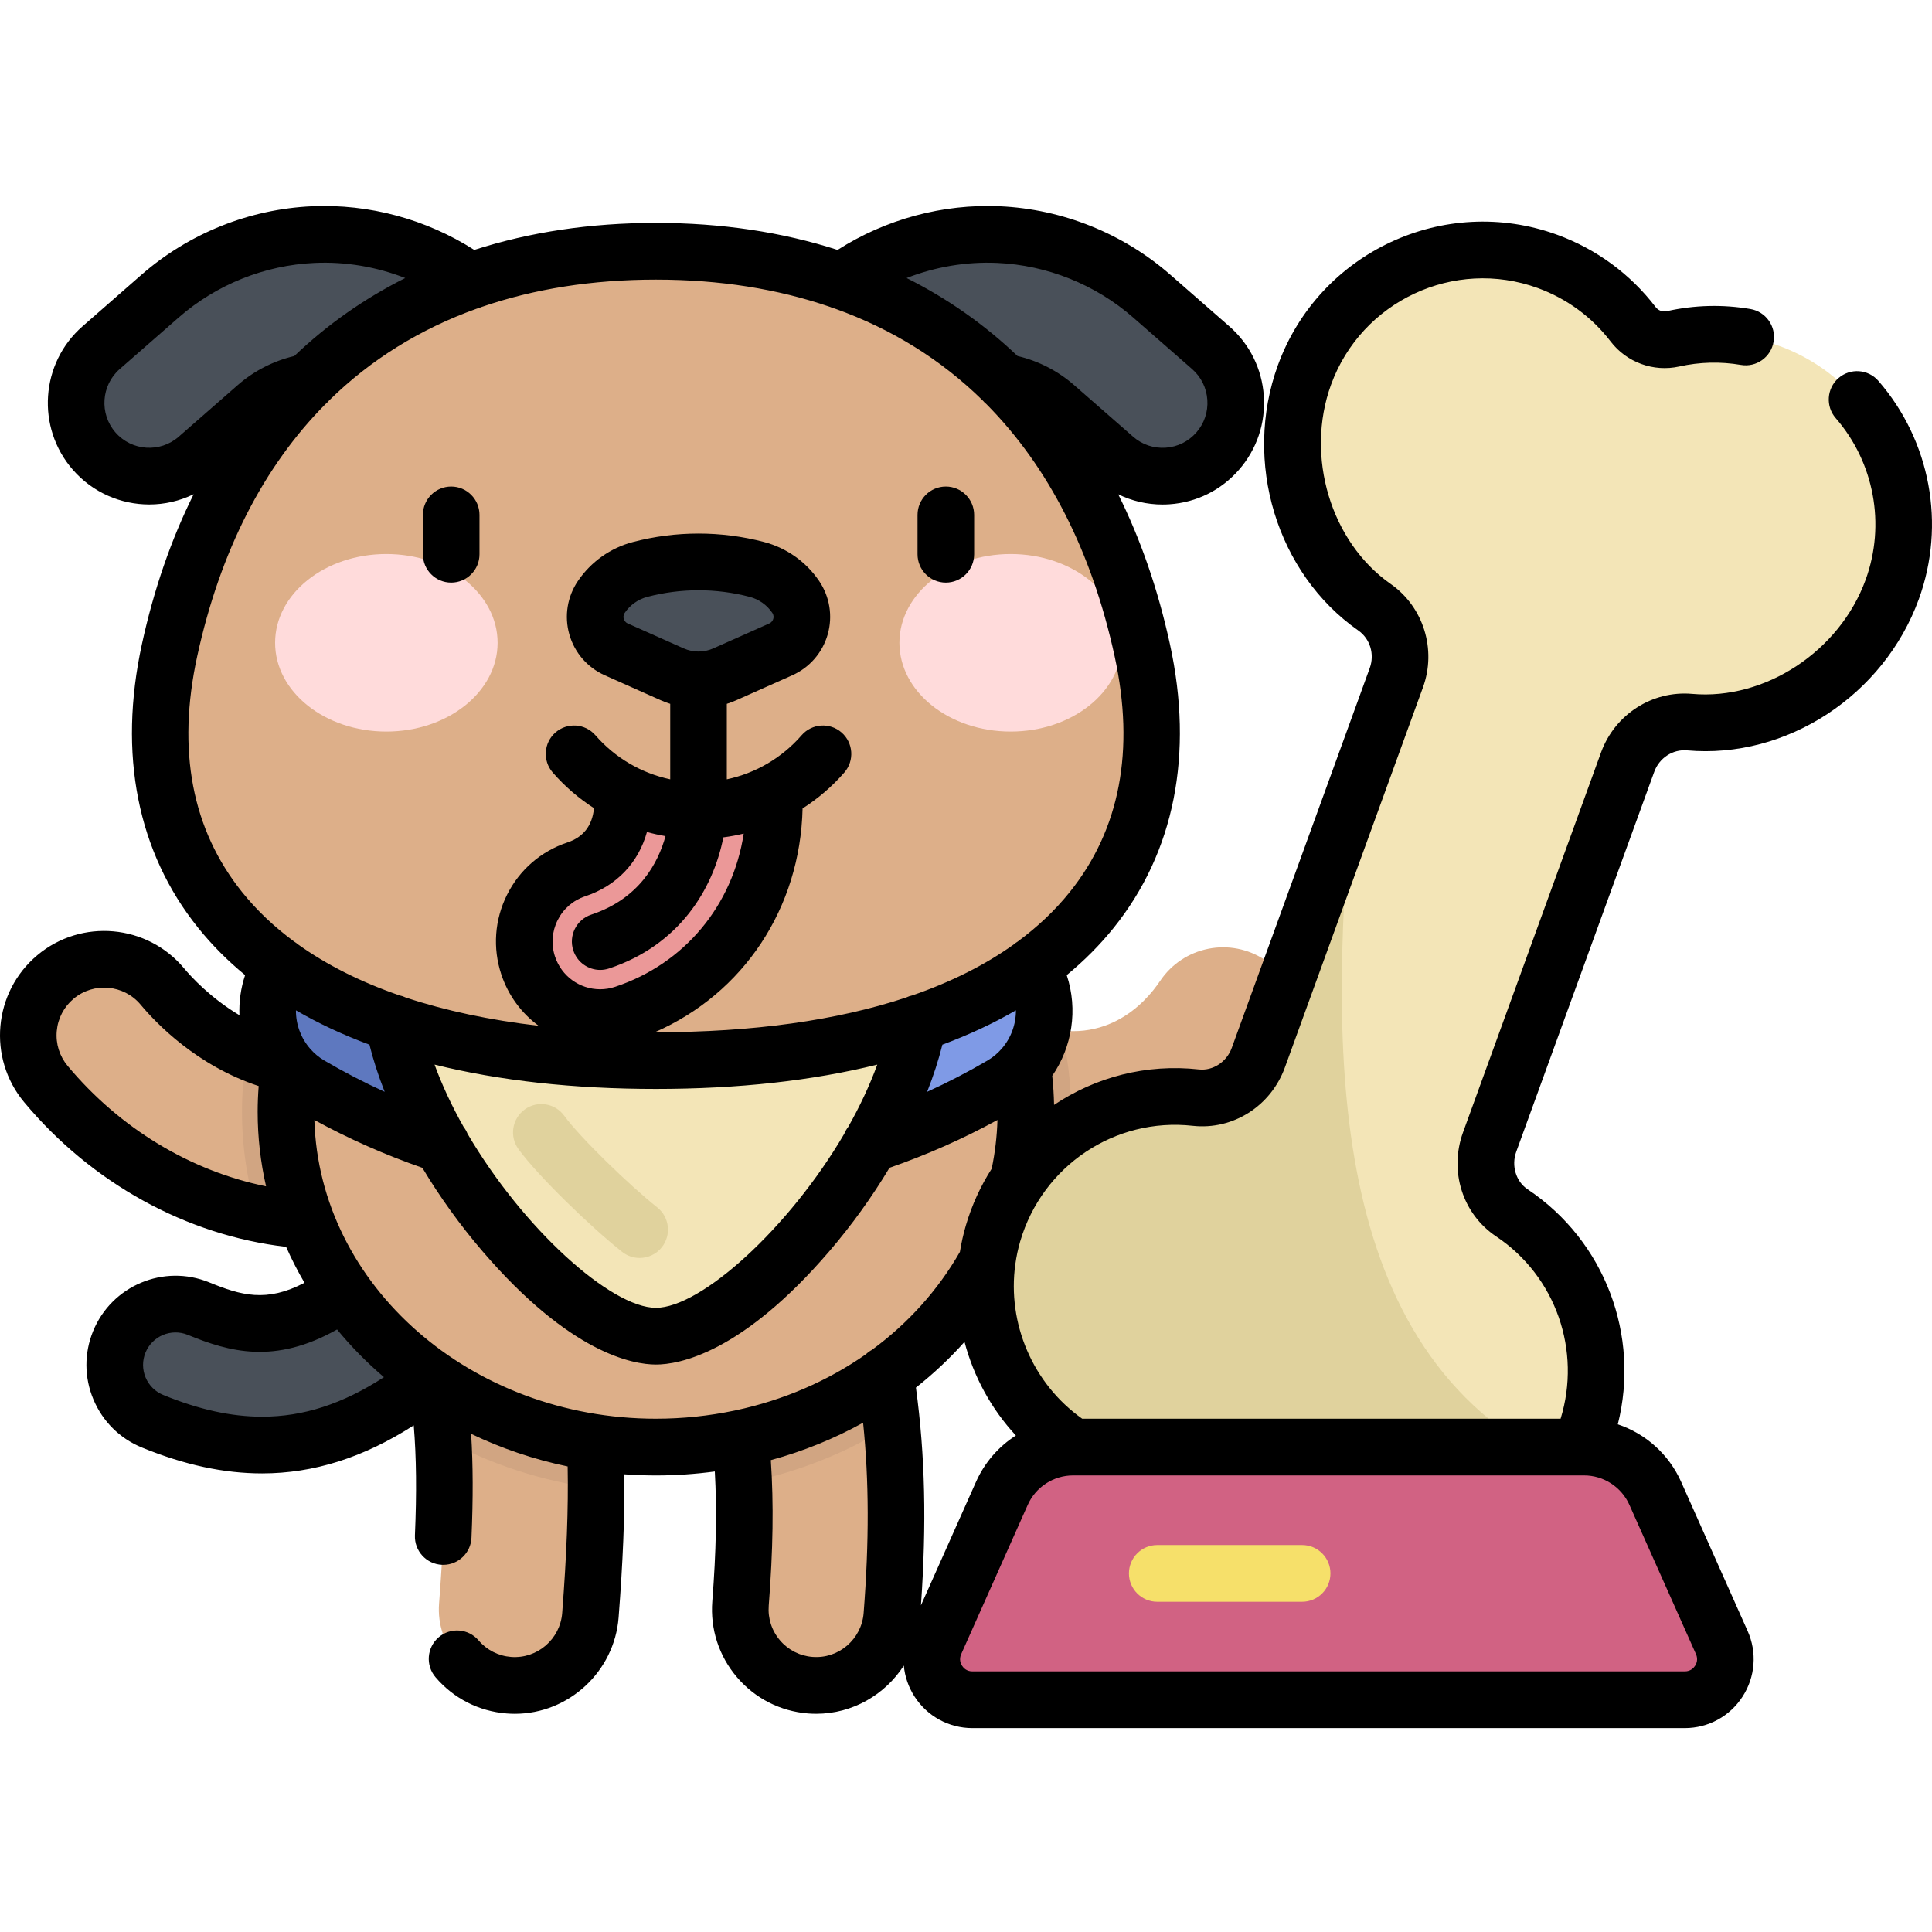 <svg width="170" height="170" viewBox="0 0 170 170" fill="none" xmlns="http://www.w3.org/2000/svg">
<g clip-path="url(#clip0_223_13863)">
<path d="M23.065 127.151C19.984 127.151 16.809 126.441 13.421 125.055C10.691 123.938 9.381 120.812 10.495 118.077C11.61 115.34 14.73 114.027 17.461 115.145C22.477 117.197 27.038 117.997 36.156 108.339C38.183 106.191 41.565 106.096 43.708 108.127C45.852 110.159 45.946 113.547 43.919 115.693C36.58 123.469 30.074 127.151 23.065 127.151Z" fill="#495059"/>
<path d="M71.826 148.303C71.652 148.303 71.477 148.296 71.3 148.282C67.623 147.995 64.875 144.777 65.161 141.093C65.777 133.151 65.55 127.335 64.376 121.015C63.702 117.383 66.094 113.89 69.721 113.214C73.344 112.537 76.832 114.935 77.507 118.568C78.891 126.017 79.18 133.064 78.476 142.131C78.203 145.639 75.278 148.303 71.826 148.303Z" fill="#DDAF89"/>
<path d="M45.301 148.303C45.127 148.303 44.952 148.296 44.775 148.282C41.098 147.995 38.35 144.777 38.635 141.093C39.363 131.74 39.246 125.701 38.233 120.251C37.559 116.619 39.952 113.126 43.577 112.45C47.203 111.774 50.689 114.171 51.363 117.803C52.605 124.482 52.774 131.531 51.951 142.131C51.678 145.639 48.754 148.303 45.301 148.303Z" fill="#DDAF89"/>
<path d="M32.059 107.275C21.638 108.372 11.164 103.928 4.041 95.386C1.676 92.55 2.054 88.331 4.884 85.962C7.714 83.593 11.924 83.971 14.289 86.806C15.887 88.722 21.791 94.902 30.664 93.968C34.332 93.582 37.618 96.249 38.003 99.924C38.388 103.599 35.727 106.891 32.059 107.275Z" fill="#DDAF89"/>
<path d="M30.664 93.968C27.223 94.33 24.23 93.621 21.761 92.506C21.455 94.242 21.294 96.021 21.294 97.835C21.294 100.931 21.758 103.927 22.623 106.775C25.709 107.427 28.887 107.609 32.058 107.276C35.726 106.89 38.388 103.599 38.003 99.924C37.618 96.249 34.332 93.582 30.664 93.968Z" fill="#D1A582"/>
<path d="M94.419 104.107C91.589 104.107 88.68 103.576 85.795 102.476C82.347 101.164 80.615 97.3 81.925 93.846C83.235 90.392 87.092 88.657 90.538 89.968C97.076 92.457 100.787 88.244 102.077 86.317C104.134 83.25 108.282 82.434 111.345 84.493C114.406 86.553 115.22 90.71 113.164 93.777C108.678 100.47 101.816 104.107 94.419 104.107Z" fill="#DDAF89"/>
<path d="M81.925 93.846C80.615 97.3 82.347 101.163 85.795 102.476C88.405 103.47 91.033 103.995 93.605 104.087C94.025 102.061 94.247 99.972 94.247 97.834C94.247 95.379 93.954 92.985 93.404 90.679C92.516 90.582 91.563 90.358 90.538 89.968C87.092 88.657 83.235 90.391 81.925 93.846Z" fill="#D1A582"/>
<path d="M77.572 118.502C76.898 114.87 73.41 112.472 69.786 113.148C66.159 113.824 63.767 117.317 64.442 120.949C65.036 124.146 65.386 127.214 65.509 130.493C70.259 129.552 74.668 127.761 78.537 125.304C78.315 123.029 77.995 120.784 77.572 118.502Z" fill="#D1A582"/>
<path d="M43.575 112.45C39.949 113.126 37.557 116.619 38.232 120.251C38.6 122.235 38.849 124.298 38.983 126.569C43.034 128.794 47.59 130.321 52.454 130.967C52.467 125.983 52.109 121.826 51.362 117.803C50.688 114.171 47.201 111.774 43.575 112.45Z" fill="#D1A582"/>
<path d="M90.269 97.835C90.269 81.546 75.693 68.34 57.715 68.34C39.737 68.34 25.162 81.546 25.162 97.835C25.162 114.125 39.737 127.33 57.715 127.33C75.693 127.33 90.269 114.125 90.269 97.835Z" fill="#DDAF89"/>
<path d="M87.117 78.897C79.138 85.529 68.891 89.519 57.715 89.519C46.539 89.519 36.292 85.529 28.314 78.897C26.617 81.098 25.203 83.494 24.131 86.045C22.67 89.521 24.018 93.55 27.263 95.457C36.199 100.713 46.605 103.728 57.715 103.728C68.825 103.728 79.232 100.713 88.167 95.457C91.412 93.55 92.76 89.521 91.299 86.045C90.227 83.494 88.813 81.098 87.117 78.897Z" fill="#7F9AE6"/>
<path d="M42.889 87.074C37.517 85.246 32.589 82.452 28.314 78.897C26.617 81.098 25.203 83.494 24.131 86.045C22.67 89.521 24.018 93.55 27.263 95.457C31.909 98.19 36.956 100.31 42.29 101.722C40.333 97.789 40.888 91.881 42.889 87.074Z" fill="#5E78BF"/>
<path d="M66.808 104.878C66.808 109.908 62.737 113.987 57.715 113.987C52.694 113.987 48.622 109.908 48.622 104.878C48.622 99.846 52.694 95.767 57.715 95.767C62.737 95.767 66.808 99.846 66.808 104.878Z" fill="#F6E06A"/>
<path d="M81.15 86.442C81.15 99.408 65.647 117.571 57.715 117.571C49.784 117.571 34.281 99.408 34.281 86.442H81.15Z" fill="#F3E5B7"/>
<path d="M45.614 42.255C44.301 42.255 42.978 41.855 41.837 41.025L33.918 35.263C30.451 32.739 25.775 32.948 22.547 35.772L17.363 40.307C14.685 42.649 10.62 42.374 8.283 39.69C5.946 37.008 6.221 32.935 8.898 30.593L14.082 26.058C17.82 22.788 22.61 20.865 27.568 20.643C32.527 20.421 37.467 21.907 41.483 24.829L49.401 30.591C52.277 32.684 52.914 36.715 50.826 39.597C49.566 41.334 47.604 42.255 45.614 42.255Z" fill="#495059"/>
<path d="M69.817 42.256C67.826 42.256 65.864 41.335 64.605 39.597C62.516 36.718 63.154 32.685 66.03 30.593L73.947 24.829C77.963 21.908 82.906 20.423 87.862 20.644C92.821 20.866 97.61 22.789 101.348 26.06L106.532 30.594C109.21 32.937 109.484 37.01 107.147 39.692C104.81 42.374 100.745 42.65 98.068 40.308L92.883 35.773C89.655 32.949 84.979 32.74 81.512 35.263L73.593 41.026C72.452 41.856 71.127 42.256 69.817 42.256Z" fill="#495059"/>
<path d="M57.714 93.321C90.383 93.321 105.105 78.329 100.511 57.216C95.573 34.529 80.02 22.109 57.714 22.109C35.41 22.109 19.857 34.529 14.918 57.216C10.324 78.327 25.046 93.321 57.714 93.321Z" fill="#DDAF89"/>
<path d="M56.284 110.69C55.743 110.69 55.199 110.515 54.743 110.155C52.023 108.004 47.347 103.492 45.619 101.11C44.81 99.997 45.056 98.436 46.168 97.625C47.281 96.814 48.839 97.061 49.647 98.176C51.046 100.103 55.442 104.351 57.827 106.237C58.908 107.089 59.092 108.659 58.24 109.741C57.748 110.366 57.019 110.69 56.284 110.69Z" fill="#E0D29D"/>
<path d="M61.463 71.333C59.078 71.333 56.829 70.752 54.843 69.731C54.809 70.006 54.786 70.284 54.786 70.569C54.786 71.944 54.389 75.276 50.709 76.497C47.208 77.66 45.312 81.446 46.471 84.953C47.401 87.761 50.009 89.541 52.809 89.541C53.505 89.541 54.214 89.43 54.911 89.199C62.948 86.53 68.14 79.216 68.14 70.569C68.14 70.284 68.117 70.005 68.083 69.731C66.097 70.752 63.85 71.333 61.463 71.333Z" fill="#EB9898"/>
<path d="M43.785 56.559C43.785 52.246 39.402 48.749 33.996 48.749C28.59 48.749 24.207 52.246 24.207 56.559C24.207 60.874 28.59 64.371 33.996 64.371C39.402 64.371 43.785 60.874 43.785 56.559Z" fill="#FFDBDB"/>
<path d="M98.719 56.559C98.719 52.246 94.336 48.749 88.93 48.749C83.523 48.749 79.141 52.246 79.141 56.559C79.141 60.874 83.523 64.371 88.93 64.371C94.336 64.371 98.719 60.874 98.719 56.559Z" fill="#FFDBDB"/>
<path d="M66.597 50.105C63.231 49.223 59.695 49.223 56.329 50.105C54.936 50.47 53.721 51.329 52.912 52.524C51.817 54.135 52.446 56.347 54.224 57.139L59.156 59.336C60.625 59.991 62.301 59.991 63.771 59.336L68.702 57.139C70.48 56.347 71.109 54.135 70.015 52.524C69.205 51.329 67.991 50.47 66.597 50.105Z" fill="#495059"/>
<path d="M119.167 136.71C127.126 139.008 135.716 134.968 139.037 127.366C142.383 119.708 139.575 111.093 133.033 106.722C131.017 105.374 130.247 102.772 131.075 100.49L143.223 67.055C144.045 64.788 146.277 63.327 148.675 63.542C156.226 64.212 163.814 59.266 166.505 51.86C169.657 43.181 165.191 33.585 156.528 30.426C153.429 29.295 150.214 29.146 147.218 29.814C145.888 30.11 144.527 29.614 143.7 28.53C141.832 26.089 139.273 24.134 136.174 23.003C127.511 19.845 117.934 24.319 114.78 32.999C112.09 40.405 114.73 49.081 120.944 53.429C122.918 54.81 123.691 57.365 122.868 59.632L110.722 93.067C109.893 95.349 107.632 96.848 105.224 96.58C97.407 95.716 89.729 100.507 87.379 108.528C85.046 116.491 89.035 125.118 96.606 128.482C100.03 130.004 103.648 130.281 106.994 129.537C108.331 129.241 109.697 129.739 110.533 130.828C112.619 133.553 115.568 135.67 119.167 136.71Z" fill="#F3E5B7"/>
<path d="M118.888 70.588L110.722 93.067C109.893 95.349 107.632 96.848 105.224 96.58C97.407 95.716 89.729 100.507 87.379 108.528C85.046 116.491 89.035 125.118 96.606 128.482C100.03 130.004 103.648 130.281 106.994 129.537C108.331 129.241 109.697 129.739 110.533 130.828C112.618 133.552 115.568 135.67 119.167 136.71C126.457 138.815 134.274 135.6 138.089 129.203C116.904 119.792 116.904 93.731 118.888 70.588Z" fill="#E0D29D"/>
<path d="M139.386 127.33H94.421C91.714 127.33 89.262 128.925 88.158 131.4L82.303 144.532C81.248 146.896 82.975 149.561 85.558 149.561H148.248C150.832 149.561 152.559 146.895 151.504 144.532L145.649 131.4C144.545 128.925 142.092 127.33 139.386 127.33Z" fill="#D16283"/>
<path d="M114.577 140.941H101.827C100.451 140.941 99.337 139.824 99.337 138.446C99.337 137.067 100.451 135.951 101.827 135.951H114.577C115.954 135.951 117.068 137.067 117.068 138.446C117.068 139.824 115.954 140.941 114.577 140.941Z" fill="#F6E06A"/>
<path d="M83.225 51.264C84.602 51.264 85.716 50.147 85.716 48.769V45.306C85.716 43.928 84.602 42.811 83.225 42.811C81.85 42.811 80.735 43.928 80.735 45.306V48.769C80.735 50.147 81.85 51.264 83.225 51.264ZM39.701 51.264C41.076 51.264 42.191 50.147 42.191 48.769V45.306C42.191 43.928 41.076 42.811 39.701 42.811C38.326 42.811 37.211 43.928 37.211 45.306V48.769C37.211 50.147 38.326 51.264 39.701 51.264ZM165.286 33.517C164.384 32.477 162.811 32.367 161.773 33.271C160.736 34.175 160.625 35.751 161.528 36.791C164.92 40.699 165.93 46.147 164.164 51.007C161.876 57.307 155.313 61.626 148.895 61.056C145.391 60.746 142.096 62.86 140.881 66.201L128.734 99.637C127.493 103.055 128.693 106.821 131.652 108.797C136.924 112.32 139.16 118.866 137.32 124.835H95.223C90.869 121.753 88.617 116.449 89.34 111.242C89.341 111.241 89.341 111.239 89.341 111.237C89.434 110.565 89.575 109.896 89.769 109.231C91.717 102.58 98.102 98.302 104.95 99.061C108.483 99.451 111.821 97.339 113.062 93.922L125.209 60.486C126.422 57.145 125.254 53.402 122.371 51.385C117.089 47.689 114.832 40.152 117.12 33.853C119.799 26.481 127.965 22.666 135.322 25.349C137.868 26.278 140.082 27.903 141.723 30.049C143.131 31.89 145.499 32.752 147.759 32.25C149.555 31.849 151.383 31.803 153.189 32.111C154.545 32.343 155.831 31.428 156.062 30.069C156.292 28.711 155.38 27.422 154.025 27.192C151.578 26.775 149.106 26.838 146.677 27.379C146.292 27.465 145.917 27.328 145.677 27.014C143.456 24.111 140.465 21.914 137.025 20.66C127.087 17.035 116.058 22.189 112.441 32.146C109.356 40.637 112.333 50.448 119.517 55.476C120.555 56.201 120.97 57.559 120.528 58.78L108.382 92.214C107.936 93.443 106.723 94.236 105.497 94.101C100.866 93.588 96.392 94.778 92.749 97.221C92.73 96.369 92.68 95.514 92.588 94.664C94.336 92.122 94.872 88.838 93.864 85.802C95.406 84.531 96.788 83.145 97.995 81.642C103.339 74.994 105.051 66.364 102.945 56.685C101.893 51.856 100.364 47.449 98.395 43.495C99.6 44.083 100.924 44.394 102.287 44.394C102.492 44.394 102.697 44.387 102.903 44.373C105.282 44.212 107.456 43.132 109.024 41.332C110.592 39.533 111.367 37.229 111.206 34.846C111.045 32.463 109.967 30.286 108.171 28.715L102.986 24.18C98.825 20.54 93.493 18.398 87.973 18.151C82.948 17.926 77.932 19.287 73.7 21.99C68.838 20.425 63.49 19.614 57.715 19.614C51.94 19.614 46.592 20.425 41.731 21.99C37.497 19.285 32.476 17.927 27.457 18.151C21.938 18.398 16.607 20.54 12.444 24.18L7.26 28.715C3.553 31.957 3.17 37.618 6.406 41.332C8.169 43.354 10.647 44.39 13.136 44.39C14.47 44.39 15.806 44.088 17.04 43.487C15.068 47.444 13.538 51.852 12.486 56.685C10.379 66.364 12.091 74.994 17.436 81.642C18.643 83.145 20.024 84.531 21.567 85.802C21.183 86.96 21.022 88.153 21.069 89.329C18.517 87.807 16.813 85.942 16.199 85.207C12.959 81.32 7.165 80.8 3.286 84.048C-0.594 87.295 -1.113 93.1 2.129 96.987C8.077 104.118 16.406 108.696 25.178 109.714C25.655 110.797 26.195 111.851 26.793 112.873C23.444 114.628 21.21 113.984 18.402 112.835C14.403 111.2 9.822 113.129 8.19 117.134C7.399 119.074 7.409 121.208 8.22 123.14C9.03 125.073 10.543 126.574 12.479 127.367C16.232 128.901 19.694 129.647 23.065 129.647C27.594 129.647 31.987 128.261 36.406 125.421C36.64 128.231 36.671 131.339 36.511 135.091C36.452 136.468 37.519 137.632 38.893 137.691C38.929 137.693 38.964 137.693 39.001 137.693C40.327 137.693 41.43 136.645 41.487 135.304C41.635 131.841 41.627 128.875 41.455 126.167C44.106 127.439 46.956 128.413 49.949 129.034C50.018 132.698 49.861 136.86 49.467 141.939C49.29 144.219 47.289 145.978 44.967 145.797C43.852 145.709 42.837 145.192 42.111 144.341C41.216 143.294 39.644 143.171 38.6 144.067C37.554 144.964 37.431 146.539 38.326 147.585C39.918 149.449 42.139 150.581 44.581 150.771C44.818 150.789 45.06 150.8 45.299 150.8C50.052 150.8 54.063 147.077 54.432 142.325C54.812 137.44 54.978 133.36 54.94 129.726C55.856 129.791 56.781 129.827 57.715 129.827C59.47 129.827 61.2 129.706 62.898 129.478C63.09 132.892 63.017 136.524 62.677 140.901C62.487 143.347 63.258 145.72 64.851 147.585C66.443 149.449 68.665 150.58 71.106 150.771C71.343 150.789 71.585 150.798 71.824 150.798C75.023 150.798 77.885 149.112 79.528 146.559C79.618 147.517 79.935 148.454 80.477 149.291C81.598 151.023 83.498 152.058 85.558 152.058H148.249C150.31 152.058 152.209 151.023 153.329 149.291C154.451 147.559 154.619 145.399 153.778 143.515L147.923 130.383C146.839 127.951 144.792 126.148 142.354 125.328C144.315 117.541 141.252 109.216 134.414 104.647C133.39 103.962 132.969 102.573 133.416 101.345L145.561 67.909C146.005 66.689 147.193 65.914 148.454 66.027C157.184 66.804 165.759 61.205 168.844 52.715C171.23 46.149 169.866 38.793 165.286 33.517ZM88.148 92.267C88.143 92.274 88.137 92.28 88.132 92.285C87.786 92.681 87.377 93.029 86.906 93.307C85.188 94.317 83.408 95.239 81.582 96.069C82.137 94.656 82.589 93.265 82.922 91.922C85.257 91.055 87.416 90.046 89.39 88.899C89.402 90.13 88.96 91.333 88.148 92.267ZM87.751 23.136C92.148 23.334 96.395 25.038 99.71 27.939L104.894 32.474C105.688 33.168 106.164 34.13 106.235 35.184C106.308 36.237 105.966 37.255 105.272 38.051C104.579 38.846 103.618 39.323 102.567 39.395C101.515 39.465 100.5 39.123 99.706 38.428L94.522 33.894C93.088 32.638 91.375 31.761 89.533 31.326C86.644 28.568 83.38 26.273 79.774 24.465C82.301 23.476 85.026 23.014 87.751 23.136ZM15.725 38.428C14.086 39.861 11.59 39.692 10.159 38.051C8.728 36.408 8.898 33.907 10.536 32.473L15.721 27.939C19.036 25.038 23.283 23.334 27.68 23.136C30.405 23.012 33.13 23.476 35.658 24.465C32.051 26.273 28.786 28.568 25.899 31.327C24.056 31.761 22.344 32.638 20.909 33.894L15.725 38.428ZM5.951 93.787C5.234 92.926 4.894 91.838 4.994 90.722C5.094 89.606 5.622 88.596 6.48 87.877C8.252 86.393 10.898 86.631 12.378 88.406C13.749 90.05 17.328 93.773 22.762 95.564C22.704 96.322 22.672 97.081 22.672 97.835C22.672 100.08 22.927 102.27 23.412 104.386C16.766 103.039 10.548 99.296 5.951 93.787ZM21.315 78.512C16.886 73.003 15.553 66.017 17.352 57.748C19.367 48.496 23.197 41.049 28.624 35.572C28.752 35.467 28.869 35.35 28.974 35.223C32.618 31.648 36.964 28.946 41.947 27.161C42.1 27.123 42.25 27.071 42.394 27.005C46.987 25.423 52.106 24.604 57.716 24.604C63.326 24.604 68.445 25.423 73.038 27.005C73.181 27.071 73.33 27.123 73.482 27.161C78.466 28.945 82.813 31.647 86.456 35.223C86.561 35.35 86.68 35.467 86.808 35.572C92.235 41.049 96.065 48.496 98.078 57.746C99.879 66.017 98.545 73.002 94.117 78.512C92.83 80.112 91.3 81.559 89.542 82.856C89.424 82.926 89.318 83.007 89.217 83.093C86.691 84.9 83.707 86.4 80.291 87.582C80.094 87.624 79.905 87.689 79.725 87.775C73.65 89.789 66.262 90.826 57.716 90.826C57.684 90.826 57.652 90.825 57.621 90.825C65.419 87.418 70.413 79.927 70.621 71.138C71.975 70.271 73.215 69.212 74.294 67.974C75.197 66.934 75.089 65.359 74.051 64.453C73.015 63.548 71.442 63.656 70.537 64.695C68.805 66.689 66.487 68.036 63.954 68.574V61.932C64.235 61.841 64.511 61.737 64.784 61.617L69.715 59.419C71.239 58.739 72.374 57.429 72.832 55.822C73.289 54.216 73.012 52.502 72.076 51.12C70.927 49.428 69.205 48.209 67.229 47.691C63.457 46.702 59.471 46.702 55.7 47.691C53.724 48.209 52.001 49.428 50.853 51.12C49.915 52.502 49.639 54.216 50.097 55.822C50.553 57.429 51.69 58.739 53.214 59.419L58.145 61.617C58.416 61.737 58.694 61.841 58.974 61.932V68.574C56.442 68.036 54.124 66.689 52.39 64.695C51.487 63.656 49.914 63.548 48.876 64.453C47.84 65.359 47.732 66.934 48.635 67.974C49.703 69.201 50.928 70.251 52.266 71.112C52.119 72.644 51.337 73.661 49.927 74.13C47.603 74.902 45.717 76.534 44.618 78.728C43.52 80.92 43.339 83.41 44.11 85.739C44.726 87.599 45.893 89.158 47.391 90.26C43.086 89.758 39.182 88.927 35.707 87.775C35.528 87.689 35.339 87.624 35.141 87.582C31.725 86.4 28.741 84.9 26.215 83.093C26.115 83.007 26.009 82.928 25.894 82.859C24.134 81.562 22.602 80.113 21.315 78.512ZM50.447 83.633C50.794 84.681 51.766 85.345 52.81 85.345C53.07 85.345 53.334 85.303 53.594 85.217C59.77 83.165 62.751 78.247 63.649 73.681C64.253 73.603 64.851 73.492 65.441 73.35C64.476 79.659 60.25 84.798 54.127 86.831C53.698 86.973 53.255 87.046 52.809 87.046C51.002 87.046 49.406 85.889 48.836 84.169C48.483 83.106 48.566 81.967 49.068 80.967C49.57 79.965 50.432 79.219 51.493 78.867C54.267 77.945 56.18 75.906 56.926 73.21C57.462 73.358 58.008 73.479 58.559 73.575C57.914 75.919 56.262 79.073 52.027 80.481C50.721 80.913 50.014 82.326 50.447 83.633ZM55.236 54.859C55.013 54.76 54.923 54.585 54.886 54.455C54.849 54.326 54.834 54.129 54.971 53.927C55.442 53.232 56.149 52.732 56.961 52.519C58.433 52.133 59.948 51.939 61.463 51.939C62.978 51.939 64.493 52.133 65.967 52.519C66.777 52.732 67.484 53.232 67.956 53.927C68.094 54.129 68.078 54.326 68.041 54.455C68.004 54.585 67.913 54.76 67.69 54.859L62.759 57.056C61.935 57.423 60.991 57.423 60.167 57.056L55.236 54.859ZM57.715 95.816C64.969 95.816 71.488 95.091 77.193 93.677C76.518 95.525 75.647 97.369 74.639 99.155C74.495 99.339 74.378 99.543 74.29 99.76C69.396 108.122 61.66 115.077 57.715 115.077C53.77 115.077 46.033 108.12 41.139 99.759C41.053 99.543 40.936 99.339 40.792 99.156C39.784 97.369 38.912 95.525 38.238 93.676C43.942 95.091 50.461 95.816 57.715 95.816ZM26.041 88.899C28.014 90.048 30.174 91.055 32.509 91.922C32.842 93.265 33.293 94.656 33.849 96.069C32.022 95.239 30.243 94.317 28.524 93.307C28.052 93.029 27.645 92.681 27.298 92.285C27.293 92.279 27.288 92.274 27.283 92.267C26.471 91.333 26.03 90.13 26.041 88.899ZM23.065 124.657C20.351 124.657 17.506 124.032 14.363 122.745C13.657 122.457 13.107 121.911 12.811 121.207C12.517 120.504 12.513 119.727 12.801 119.02C13.395 117.562 15.064 116.86 16.52 117.455C20.161 118.946 24.165 120.088 29.66 116.983C30.898 118.492 32.28 119.895 33.784 121.181C30.148 123.542 26.685 124.657 23.065 124.657ZM75.992 141.938C75.815 144.219 73.818 145.978 71.492 145.795C70.378 145.708 69.362 145.191 68.636 144.34C67.908 143.489 67.555 142.405 67.642 141.287C68.024 136.377 68.085 132.331 67.827 128.479C70.691 127.698 73.417 126.591 75.946 125.187C76.473 130.31 76.482 135.63 75.992 141.938ZM76.735 118.771C76.538 118.877 76.357 119.007 76.199 119.159C72.84 121.513 68.942 123.201 64.74 124.097C64.689 124.106 64.64 124.116 64.59 124.128C62.371 124.591 60.069 124.835 57.715 124.835C41.404 124.835 28.086 113.108 27.663 98.549C30.694 100.208 33.88 101.616 37.164 102.757C38.681 105.291 40.469 107.785 42.462 110.107C50.18 119.098 55.7 120.068 57.715 120.068C59.73 120.068 65.251 119.098 72.968 110.107C74.962 107.785 76.749 105.291 78.267 102.757C81.551 101.616 84.737 100.208 87.768 98.549C87.725 99.992 87.554 101.428 87.261 102.835C86.292 104.352 85.517 106.023 84.989 107.827C84.764 108.596 84.59 109.373 84.465 110.152C82.525 113.546 79.882 116.457 76.735 118.771ZM81.036 141.256C81.54 134.063 81.403 128.046 80.594 122.097C82.135 120.882 83.567 119.538 84.869 118.076C85.673 121.126 87.215 123.968 89.388 126.313C87.878 127.279 86.644 128.678 85.884 130.383L81.036 141.256ZM139.051 129.827C139.055 129.827 139.058 129.825 139.06 129.825H139.387C141.108 129.825 142.674 130.843 143.376 132.418L149.232 145.55C149.44 146.015 149.271 146.392 149.152 146.576C149.034 146.759 148.759 147.067 148.25 147.067H85.559C85.05 147.067 84.774 146.759 84.656 146.576C84.537 146.392 84.369 146.015 84.577 145.55L90.432 132.418C91.134 130.843 92.701 129.825 94.422 129.825H94.457C94.458 129.825 94.459 129.827 94.462 129.827C94.463 129.827 94.465 129.825 94.467 129.825H139.038C139.044 129.825 139.047 129.827 139.051 129.827Z" fill="black"/>
</g>
<defs>
<clipPath id="clip0_223_13863">
<rect width="170" height="170" fill="white"/>
</clipPath>
</defs>
</svg>

